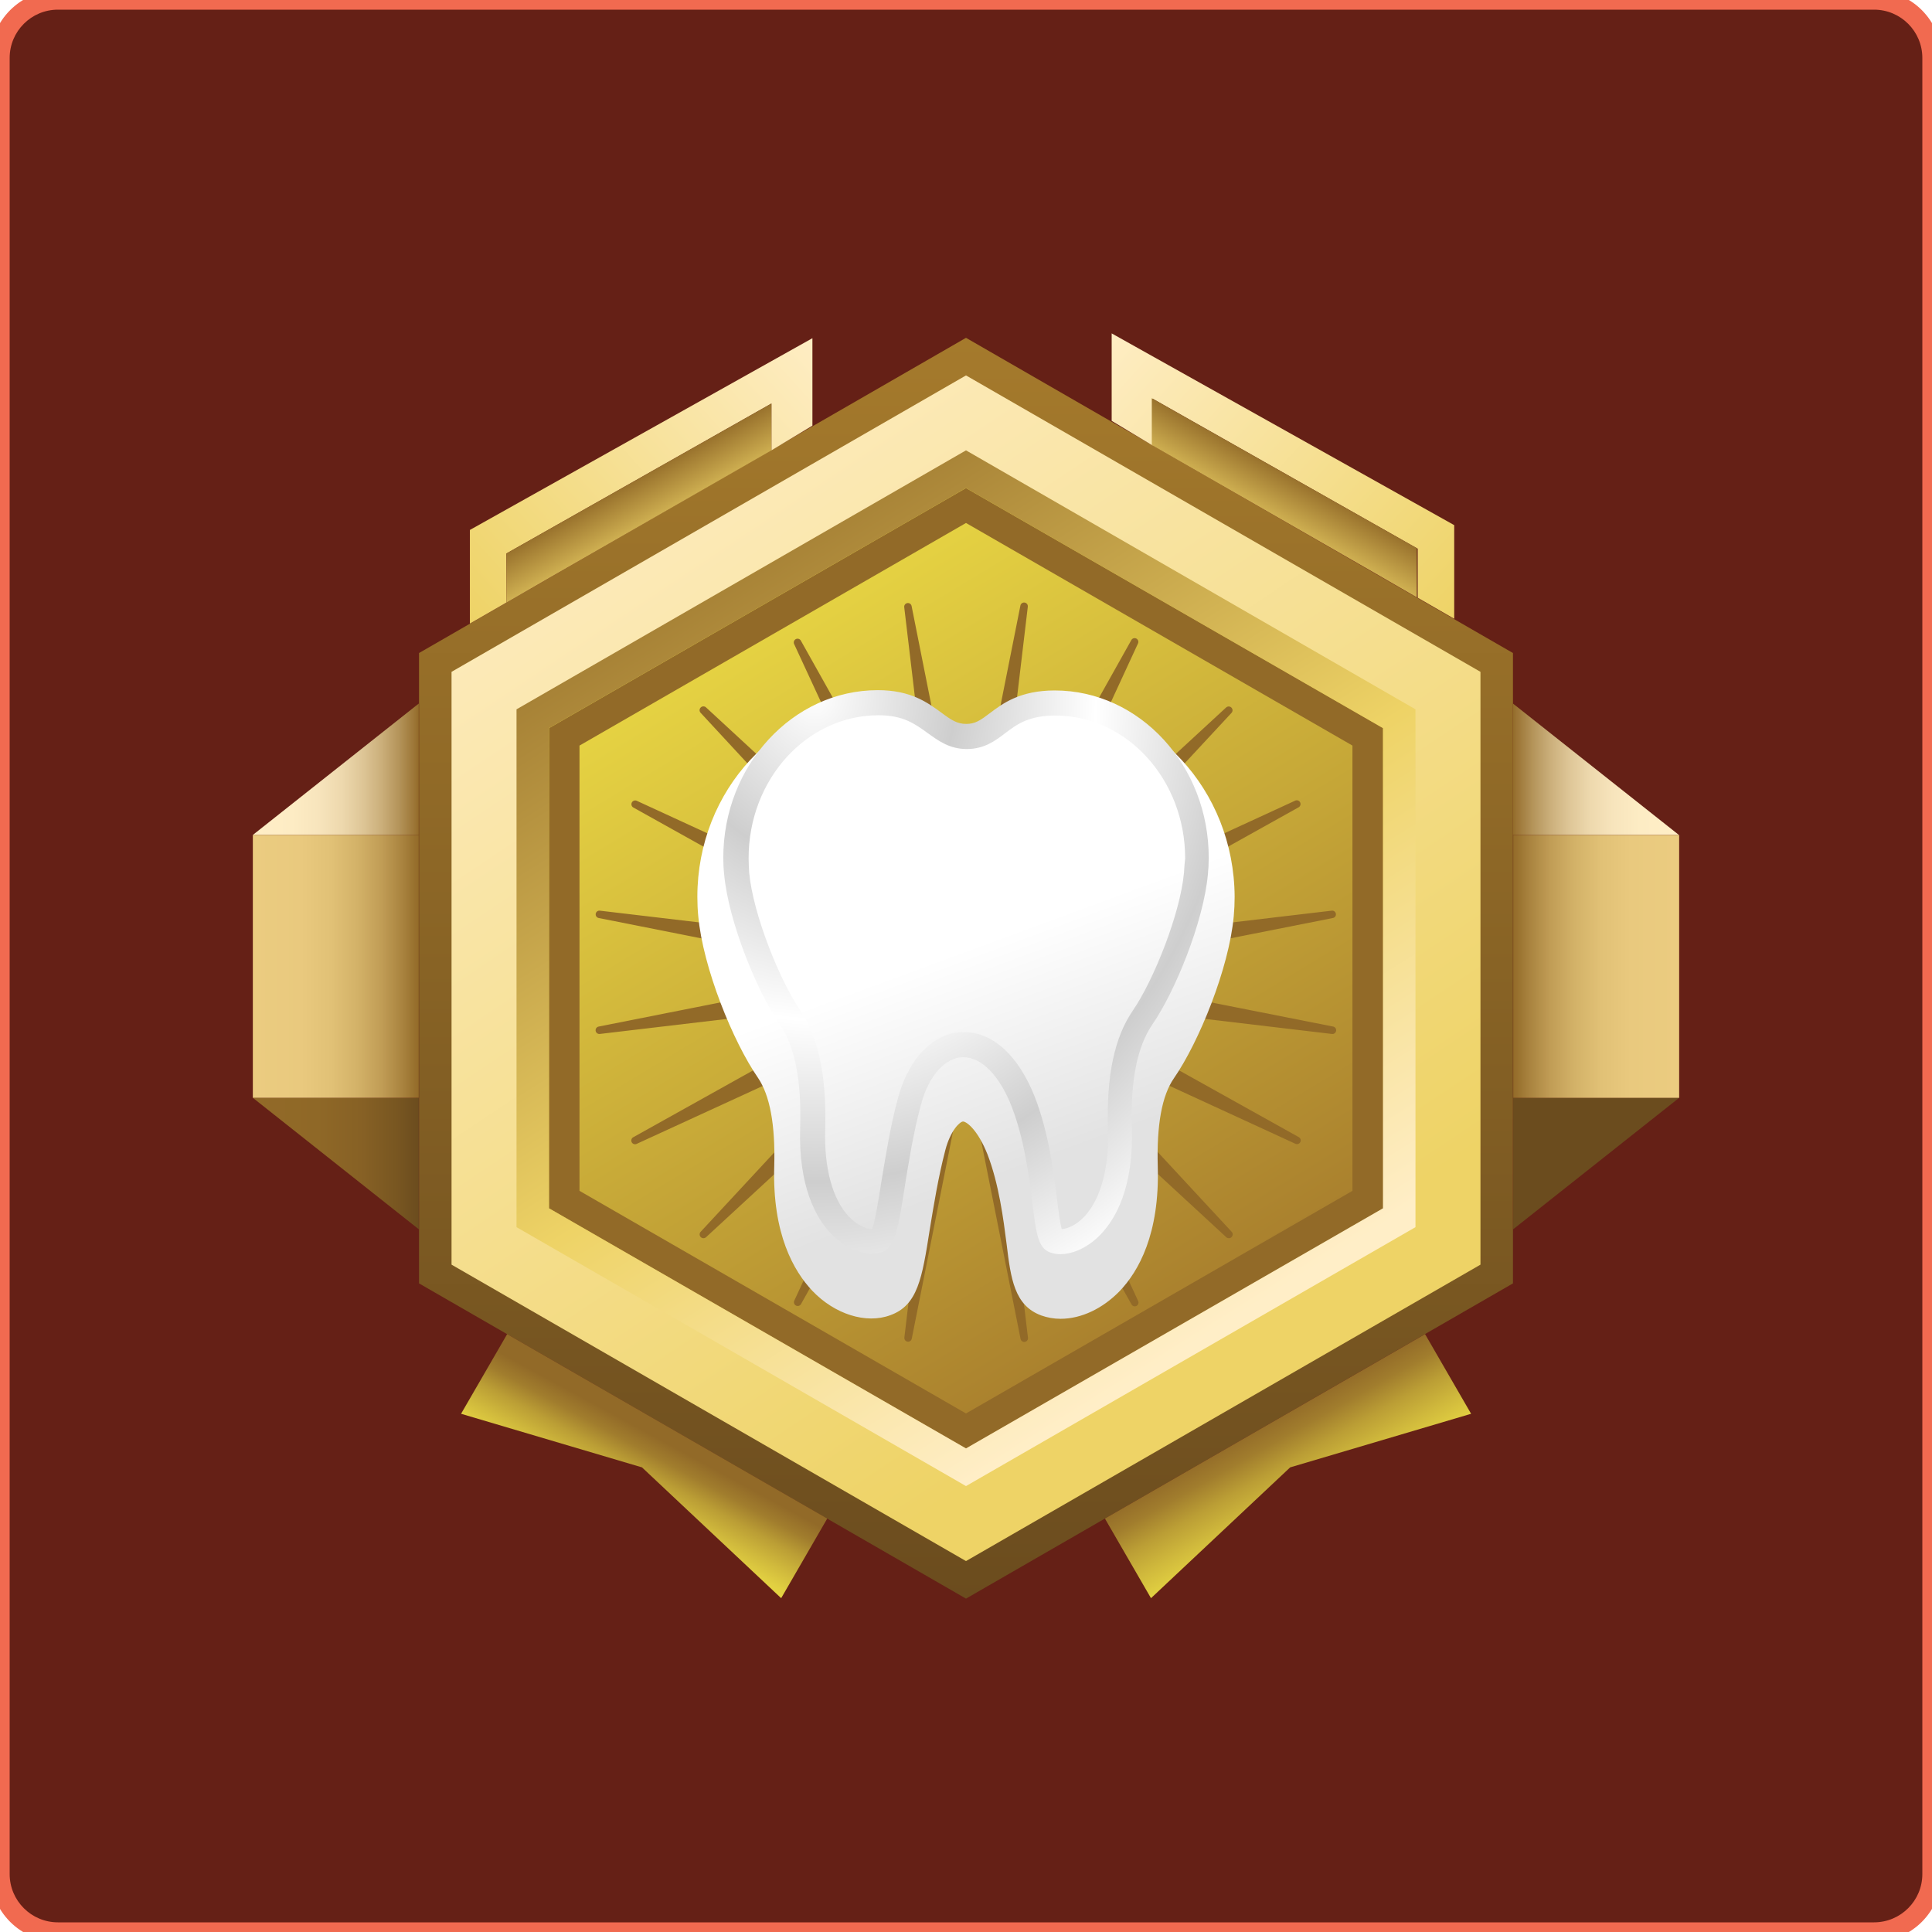 <svg width="200" height="200" viewBox="0 0 200 200" fill="none" xmlns="http://www.w3.org/2000/svg">
<path d="M0 6C0 2.686 2.686 0 6 0H194C197.314 0 200 2.686 200 6V194C200 197.314 197.314 200 194 200H6C2.686 200 0 197.314 0 194V6Z" fill="#652016"/>
<g clip-path="url(#clip0)">
<path d="M51.665 72.389V128.069L100 155.913L148.335 128.069V72.389L100 44.546L51.665 72.389Z" fill="url(#paint0_linear)"/>
<path d="M100.381 89.079L105.629 62.701C105.636 62.651 105.654 62.603 105.68 62.559C105.707 62.516 105.742 62.478 105.783 62.448C105.824 62.418 105.87 62.396 105.92 62.384C105.97 62.372 106.021 62.369 106.071 62.377C106.122 62.385 106.17 62.402 106.214 62.429C106.258 62.455 106.296 62.49 106.326 62.531C106.356 62.572 106.378 62.618 106.39 62.668C106.402 62.717 106.404 62.769 106.397 62.819L103.224 89.526C103.212 89.616 103.232 89.707 103.28 89.783C103.328 89.859 103.401 89.916 103.487 89.944C103.573 89.972 103.666 89.969 103.75 89.935C103.834 89.902 103.904 89.841 103.947 89.761L117.11 66.27C117.157 66.179 117.238 66.11 117.336 66.078C117.433 66.047 117.54 66.055 117.631 66.102C117.723 66.149 117.792 66.23 117.823 66.328C117.855 66.425 117.846 66.531 117.799 66.622L106.509 91.065C106.468 91.146 106.458 91.24 106.48 91.328C106.502 91.416 106.554 91.494 106.628 91.548C106.702 91.601 106.792 91.627 106.883 91.621C106.974 91.614 107.06 91.576 107.125 91.512L126.915 73.25C126.952 73.213 126.995 73.184 127.043 73.165C127.091 73.145 127.143 73.134 127.195 73.134C127.247 73.134 127.299 73.145 127.347 73.165C127.395 73.184 127.439 73.213 127.475 73.25C127.512 73.287 127.541 73.331 127.561 73.379C127.581 73.427 127.592 73.478 127.592 73.53C127.592 73.582 127.581 73.633 127.561 73.681C127.541 73.729 127.512 73.773 127.475 73.81L109.144 93.543C109.08 93.608 109.041 93.693 109.035 93.784C109.028 93.875 109.054 93.965 109.108 94.039C109.162 94.112 109.24 94.165 109.328 94.186C109.417 94.208 109.51 94.198 109.592 94.158L134.068 82.887C134.16 82.841 134.267 82.834 134.365 82.866C134.463 82.899 134.543 82.969 134.589 83.061C134.636 83.153 134.643 83.259 134.611 83.357C134.578 83.454 134.508 83.535 134.416 83.581L110.87 96.714C110.791 96.757 110.729 96.826 110.696 96.91C110.663 96.994 110.66 97.087 110.688 97.172C110.715 97.258 110.773 97.331 110.849 97.379C110.925 97.427 111.016 97.447 111.106 97.435L137.869 94.27C137.967 94.26 138.066 94.287 138.144 94.347C138.222 94.407 138.275 94.495 138.29 94.592C138.306 94.689 138.284 94.789 138.229 94.87C138.173 94.952 138.089 95.009 137.992 95.03L111.554 100.271C111.464 100.287 111.383 100.333 111.324 100.403C111.265 100.472 111.233 100.56 111.233 100.651C111.233 100.742 111.265 100.831 111.324 100.9C111.383 100.97 111.464 101.016 111.554 101.032L137.992 106.267C138.094 106.283 138.185 106.339 138.246 106.423C138.306 106.506 138.331 106.61 138.315 106.712C138.298 106.813 138.242 106.904 138.159 106.965C138.075 107.025 137.971 107.05 137.869 107.033L111.151 103.868C111.061 103.856 110.97 103.876 110.894 103.924C110.817 103.972 110.76 104.045 110.732 104.131C110.704 104.216 110.707 104.309 110.741 104.393C110.774 104.477 110.836 104.546 110.915 104.589L134.461 117.722C134.546 117.771 134.609 117.851 134.637 117.946C134.665 118.04 134.655 118.141 134.611 118.229C134.567 118.317 134.491 118.384 134.398 118.418C134.305 118.452 134.203 118.449 134.113 118.41L109.637 107.145C109.555 107.105 109.462 107.095 109.373 107.116C109.284 107.138 109.206 107.191 109.153 107.264C109.099 107.338 109.073 107.428 109.08 107.519C109.086 107.61 109.125 107.695 109.188 107.76L127.492 127.504C127.567 127.579 127.608 127.679 127.608 127.784C127.608 127.889 127.567 127.99 127.492 128.064C127.418 128.138 127.317 128.18 127.212 128.18C127.107 128.18 127.006 128.138 126.932 128.064L107.142 109.802C107.077 109.738 106.991 109.7 106.9 109.693C106.809 109.687 106.719 109.713 106.645 109.766C106.571 109.82 106.519 109.898 106.497 109.986C106.475 110.075 106.485 110.168 106.526 110.249L117.816 134.669C117.863 134.761 117.872 134.867 117.84 134.964C117.808 135.062 117.739 135.143 117.648 135.19C117.557 135.236 117.45 135.245 117.352 135.213C117.255 135.182 117.173 135.113 117.127 135.022L103.964 111.53C103.92 111.451 103.851 111.39 103.767 111.356C103.683 111.323 103.59 111.32 103.504 111.348C103.418 111.376 103.345 111.433 103.297 111.509C103.249 111.585 103.229 111.676 103.24 111.765L106.413 138.467C106.43 138.569 106.405 138.673 106.345 138.756C106.284 138.84 106.193 138.896 106.091 138.912C105.989 138.928 105.885 138.903 105.801 138.843C105.718 138.783 105.662 138.692 105.645 138.59L100.398 112.213C100.383 112.123 100.336 112.042 100.266 111.983C100.196 111.924 100.108 111.892 100.017 111.892C99.926 111.892 99.837 111.924 99.768 111.983C99.698 112.042 99.651 112.123 99.636 112.213L94.383 138.59C94.361 138.686 94.304 138.771 94.222 138.826C94.141 138.881 94.041 138.903 93.943 138.888C93.846 138.872 93.758 138.82 93.698 138.741C93.638 138.663 93.61 138.565 93.62 138.467L96.793 111.765C96.805 111.676 96.785 111.585 96.737 111.509C96.689 111.433 96.615 111.376 96.53 111.348C96.444 111.32 96.351 111.323 96.267 111.356C96.183 111.39 96.114 111.451 96.07 111.53L82.907 135.022C82.854 135.102 82.773 135.16 82.68 135.184C82.587 135.209 82.488 135.198 82.402 135.155C82.316 135.111 82.249 135.038 82.214 134.948C82.179 134.859 82.178 134.759 82.212 134.669L93.508 110.249C93.549 110.168 93.559 110.075 93.537 109.986C93.515 109.898 93.463 109.82 93.389 109.766C93.315 109.713 93.225 109.687 93.134 109.693C93.043 109.7 92.957 109.738 92.892 109.802L73.102 128.064C73.028 128.138 72.927 128.18 72.822 128.18C72.717 128.18 72.616 128.138 72.542 128.064C72.467 127.99 72.425 127.889 72.425 127.784C72.425 127.679 72.467 127.579 72.542 127.504L90.84 107.783C90.903 107.718 90.942 107.632 90.948 107.541C90.955 107.45 90.929 107.36 90.876 107.287C90.822 107.213 90.744 107.161 90.655 107.139C90.567 107.117 90.473 107.127 90.391 107.168L65.915 118.41C65.824 118.457 65.718 118.465 65.62 118.434C65.522 118.402 65.441 118.333 65.394 118.242C65.347 118.151 65.338 118.045 65.37 117.947C65.401 117.85 65.471 117.769 65.562 117.722L89.108 104.589C89.187 104.546 89.249 104.477 89.282 104.393C89.315 104.309 89.318 104.216 89.29 104.131C89.262 104.045 89.205 103.972 89.129 103.924C89.052 103.876 88.962 103.856 88.872 103.868L62.103 107.033C62.053 107.041 62.001 107.039 61.952 107.027C61.902 107.014 61.855 106.993 61.814 106.963C61.773 106.932 61.738 106.895 61.712 106.851C61.686 106.808 61.668 106.759 61.66 106.709C61.653 106.659 61.655 106.607 61.667 106.558C61.679 106.508 61.701 106.462 61.731 106.421C61.761 106.38 61.799 106.345 61.843 106.319C61.887 106.292 61.935 106.275 61.985 106.267L88.401 101.032C88.491 101.016 88.573 100.97 88.631 100.9C88.69 100.831 88.722 100.742 88.722 100.651C88.722 100.56 88.69 100.472 88.631 100.403C88.573 100.333 88.491 100.287 88.401 100.271L61.963 95.03C61.868 95.008 61.785 94.951 61.73 94.871C61.675 94.79 61.653 94.692 61.668 94.595C61.683 94.499 61.734 94.412 61.81 94.352C61.887 94.291 61.983 94.262 62.081 94.27L88.85 97.435C88.939 97.447 89.03 97.427 89.106 97.379C89.183 97.331 89.24 97.258 89.268 97.172C89.296 97.087 89.293 96.994 89.259 96.91C89.226 96.826 89.164 96.757 89.085 96.714L65.54 83.581C65.459 83.528 65.401 83.447 65.377 83.354C65.352 83.261 65.363 83.163 65.406 83.077C65.45 82.991 65.524 82.925 65.613 82.89C65.703 82.855 65.802 82.854 65.893 82.887L90.369 94.158C90.451 94.198 90.544 94.208 90.633 94.186C90.721 94.165 90.799 94.112 90.853 94.039C90.907 93.965 90.933 93.875 90.926 93.784C90.919 93.693 90.881 93.608 90.817 93.543L72.536 73.798C72.462 73.724 72.42 73.624 72.42 73.519C72.42 73.414 72.462 73.313 72.536 73.239C72.61 73.165 72.711 73.123 72.816 73.123C72.921 73.123 73.022 73.165 73.097 73.239L92.886 91.512C92.951 91.576 93.037 91.614 93.128 91.621C93.219 91.627 93.31 91.601 93.383 91.548C93.457 91.494 93.51 91.416 93.531 91.328C93.553 91.24 93.543 91.146 93.503 91.065L82.195 66.645C82.162 66.555 82.162 66.455 82.198 66.366C82.233 66.276 82.299 66.203 82.385 66.159C82.471 66.116 82.57 66.105 82.663 66.13C82.756 66.154 82.837 66.212 82.89 66.292L96.053 89.784C96.097 89.863 96.166 89.924 96.25 89.958C96.334 89.991 96.427 89.994 96.513 89.966C96.599 89.938 96.672 89.881 96.72 89.805C96.768 89.729 96.788 89.638 96.777 89.549L93.604 62.841C93.596 62.744 93.625 62.648 93.686 62.572C93.746 62.495 93.834 62.445 93.93 62.43C94.027 62.415 94.125 62.437 94.206 62.492C94.287 62.546 94.344 62.629 94.366 62.724L99.613 89.079C99.625 89.173 99.67 89.259 99.741 89.322C99.811 89.384 99.903 89.419 99.997 89.419C100.092 89.419 100.183 89.384 100.254 89.322C100.325 89.259 100.37 89.173 100.381 89.079Z" fill="#926A28"/>
<path d="M100 165.488L43.379 132.857V67.601L100 34.971L156.621 67.601V132.857L100 165.488ZM52.422 127.639L100 155.046L147.579 127.639V72.825L100 45.419L52.422 72.825V127.639Z" fill="url(#paint1_linear)"/>
<path d="M100 161.601L46.743 130.916V69.548L100 38.863L153.258 69.548V130.916L100 161.601ZM55.258 126.006L100 151.779L144.742 126.006V74.459L100 48.685L55.258 74.459V126.006Z" fill="url(#paint2_linear)"/>
<path d="M100 149.939L56.834 125.083V75.376L100 50.525L143.167 75.376V125.083L100 149.939ZM59.99 123.276L100 146.32L140.005 123.276V77.182L100 54.138L59.99 77.182V123.276Z" fill="#926A28"/>
<path d="M100 153.838L53.47 127.035V73.429L100 46.621L146.53 73.429V127.035L100 153.838ZM56.833 125.083L100 149.939L143.167 125.083V75.376L100 50.525L56.833 75.376V125.083Z" fill="url(#paint3_linear)"/>
<path d="M52.5 138.109L47.729 146.354L66.459 151.902L80.866 165.443L85.637 157.199L52.5 138.109Z" fill="url(#paint4_linear)"/>
<path d="M147.522 138.109L152.288 146.354L133.558 151.902L119.15 165.443L114.379 157.199L147.522 138.109Z" fill="url(#paint5_linear)"/>
<path d="M26.174 86.433H43.351V72.831L26.174 86.433Z" fill="url(#paint6_linear)"/>
<path d="M173.798 86.433H156.621V72.831L173.798 86.433Z" fill="url(#paint7_linear)"/>
<path d="M26.174 113.645L43.351 127.253V113.645H26.174Z" fill="url(#paint8_linear)"/>
<path d="M43.351 86.434H26.174V113.645H43.351V86.434Z" fill="url(#paint9_linear)"/>
<path d="M173.826 113.645L156.644 127.253V113.645H173.826Z" fill="url(#paint10_linear)"/>
<path d="M156.649 113.65H173.826V86.439H156.649V113.65Z" fill="url(#paint11_linear)"/>
<path d="M52.422 57.298L79.858 41.772V46.621L84.101 44.065V35.01L48.643 54.86V64.553L52.422 62.377V57.298Z" fill="url(#paint12_linear)"/>
<path d="M56.856 59.827H56.845H56.856L68.354 53.221L56.856 59.827Z" fill="url(#paint13_linear)"/>
<path d="M52.421 62.388V57.298L79.857 41.772V46.621L56.856 59.827L52.421 62.388Z" fill="url(#paint14_linear)"/>
<path d="M142.331 59.329L142.337 59.334L142.331 59.329L130.828 52.729L142.331 59.329Z" fill="url(#paint15_linear)"/>
<path d="M146.76 56.801L119.324 41.274V46.123L115.08 43.567V34.512L150.539 54.362V64.055L146.76 61.879V56.801Z" fill="url(#paint16_linear)"/>
<path d="M146.67 61.84V56.75L119.234 41.224V46.073L142.236 59.279L146.67 61.84Z" fill="url(#paint17_linear)"/>
</g>
<g style="mix-blend-mode:luminosity" clip-path="url(#clip1)">
<g filter="url(#filter0_d)">
<path d="M109.117 68.752C104.604 68.752 102.226 70.577 100.823 71.66C100.61 71.815 100.183 72.155 100 72.248C99.969 72.248 99.969 72.248 99.969 72.248C99.817 72.186 99.237 71.784 98.963 71.598C97.438 70.484 95.121 68.783 90.852 68.783C80.576 68.783 72.19 77.787 72.19 88.833C72.19 89.513 72.22 90.194 72.281 90.813C72.769 96.197 75.88 103.839 78.472 107.583C79.691 109.378 80.271 112.441 80.149 116.711C79.935 123.765 82.192 127.602 84.082 129.613C86.4 132.057 89.663 133.079 92.163 132.15C94.999 131.129 95.456 128.344 96.249 123.27C96.645 120.857 97.133 117.824 97.865 115.04C98.414 112.967 99.39 112.1 99.695 112.1C100.061 112.1 101.219 112.967 102.226 115.504C103.415 118.598 103.872 122.187 104.208 124.817C104.635 128.344 105.001 131.16 107.806 132.181C108.416 132.398 109.087 132.522 109.788 132.522C111.923 132.522 114.149 131.47 115.917 129.644C117.838 127.633 120.064 123.765 119.851 116.742C119.729 112.472 120.278 109.408 121.528 107.614C124.12 103.87 127.23 96.228 127.718 90.844C127.779 90.194 127.81 89.513 127.81 88.833C127.749 77.756 119.393 68.752 109.117 68.752Z" fill="url(#paint18_linear)"/>
</g>
<path d="M109.178 71.475C105.58 71.475 103.781 72.836 102.47 73.826C101.494 74.569 100.945 74.94 100.03 74.94C99.085 74.94 98.475 74.538 97.439 73.764C96.036 72.743 94.298 71.444 90.882 71.444C82.07 71.444 74.874 79.241 74.874 88.802C74.874 89.389 74.904 89.977 74.965 90.534C75.422 95.423 78.35 102.601 80.698 106.005C82.283 108.295 82.985 111.822 82.832 116.772C82.649 122.868 84.479 126.086 86.034 127.726C87.62 129.366 89.815 130.139 91.309 129.613C92.682 129.118 92.987 127.169 93.657 122.868C94.054 120.393 94.542 117.298 95.335 114.359C96.127 111.358 97.865 109.439 99.725 109.439C101.616 109.439 103.476 111.358 104.726 114.545C106.038 117.948 106.525 121.723 106.861 124.508C107.257 127.633 107.44 129.18 108.691 129.644C109.026 129.768 109.361 129.83 109.758 129.83C111.16 129.83 112.746 129.056 113.966 127.757C115.521 126.117 117.351 122.899 117.168 116.803C117.015 111.853 117.717 108.356 119.302 106.036C121.65 102.632 124.577 95.454 125.035 90.565C125.096 89.977 125.126 89.421 125.126 88.833C125.157 79.272 117.991 71.475 109.178 71.475ZM122.565 90.349C122.169 94.65 119.394 101.518 117.29 104.582C115.369 107.366 114.515 111.389 114.698 116.896C114.82 120.95 113.935 124.167 112.228 125.962C111.374 126.859 110.49 127.2 109.91 127.231C109.727 126.612 109.575 125.281 109.422 124.167C109.056 121.259 108.569 117.298 107.135 113.586C105.458 109.316 102.805 106.84 99.787 106.84C96.707 106.84 94.084 109.47 92.956 113.678C92.133 116.742 91.645 119.898 91.218 122.466C90.944 124.26 90.578 126.457 90.273 127.231C89.724 127.231 88.809 126.89 87.894 125.962C86.186 124.167 85.302 120.95 85.424 116.896C85.577 111.389 84.723 107.366 82.832 104.582C80.728 101.518 77.953 94.65 77.557 90.349C77.526 89.854 77.496 89.359 77.496 88.833C77.496 80.664 83.534 74.043 90.944 74.043C93.505 74.043 94.725 74.94 96.005 75.868C97.134 76.673 98.262 77.539 100.091 77.539C101.891 77.539 103.049 76.673 104.056 75.899C105.245 75.002 106.465 74.074 109.239 74.074C116.649 74.074 122.687 80.695 122.687 88.864C122.626 89.359 122.595 89.854 122.565 90.349Z" fill="url(#paint19_radial)"/>
</g>
<path d="M6 1H194V-1H6V1ZM199 6V194H201V6H199ZM194 199H6V201H194V199ZM1 194V6H-1V194H1ZM6 199C3.239 199 1 196.761 1 194H-1C-1 197.866 2.134 201 6 201V199ZM199 194C199 196.761 196.761 199 194 199V201C197.866 201 201 197.866 201 194H199ZM194 1C196.761 1 199 3.239 199 6H201C201 2.134 197.866 -1 194 -1V1ZM6 -1C2.134 -1 -1 2.134 -1 6H1C1 3.239 3.239 1 6 1V-1Z" fill="#F16A50"/>
<defs>
<filter id="filter0_d" x="68.19" y="68.752" width="63.62" height="71.77" filterUnits="userSpaceOnUse" color-interpolation-filters="sRGB">
<feFlood flood-opacity="0" result="BackgroundImageFix"/>
<feColorMatrix in="SourceAlpha" type="matrix" values="0 0 0 0 0 0 0 0 0 0 0 0 0 0 0 0 0 0 127 0" result="hardAlpha"/>
<feOffset dy="4"/>
<feGaussianBlur stdDeviation="2"/>
<feColorMatrix type="matrix" values="0 0 0 0 0 0 0 0 0 0 0 0 0 0 0 0 0 0 0.25 0"/>
<feBlend mode="normal" in2="BackgroundImageFix" result="effect1_dropShadow"/>
<feBlend mode="normal" in="SourceGraphic" in2="effect1_dropShadow" result="shape"/>
</filter>
<linearGradient id="paint0_linear" x1="124.751" y1="140.934" x2="67.045" y2="45.597" gradientUnits="userSpaceOnUse">
<stop stop-color="#A57A2C"/>
<stop offset="1" stop-color="#F6E948"/>
</linearGradient>
<linearGradient id="paint1_linear" x1="100" y1="165.488" x2="100" y2="34.971" gradientUnits="userSpaceOnUse">
<stop stop-color="#6B4C1E"/>
<stop offset="1" stop-color="#A57A2C"/>
</linearGradient>
<linearGradient id="paint2_linear" x1="127.005" y1="140.498" x2="58.805" y2="38.344" gradientUnits="userSpaceOnUse">
<stop offset="0.03" stop-color="#EED366"/>
<stop offset="1" stop-color="#FFEEC7"/>
</linearGradient>
<linearGradient id="paint3_linear" x1="124.19" y1="138.685" x2="67.252" y2="47.762" gradientUnits="userSpaceOnUse">
<stop stop-color="#FFEEC7"/>
<stop offset="0.41" stop-color="#EED366"/>
<stop offset="1" stop-color="#926A28"/>
</linearGradient>
<linearGradient id="paint4_linear" x1="71.296" y1="150.616" x2="64.115" y2="163.832" gradientUnits="userSpaceOnUse">
<stop stop-color="#926A28"/>
<stop offset="0.12" stop-color="#A17D2D"/>
<stop offset="0.25" stop-color="#BB9E35"/>
<stop offset="0.385" stop-color="#D0B93C"/>
<stop offset="0.505" stop-color="#E1CF41"/>
<stop offset="0.635" stop-color="#EDDD45"/>
<stop offset="0.833" stop-color="#F4E647"/>
<stop offset="1" stop-color="#F6E948"/>
</linearGradient>
<linearGradient id="paint5_linear" x1="129.634" y1="147.915" x2="139.289" y2="164.913" gradientUnits="userSpaceOnUse">
<stop stop-color="#926A28"/>
<stop offset="0.12" stop-color="#A17D2D"/>
<stop offset="0.25" stop-color="#BB9E35"/>
<stop offset="0.385" stop-color="#D0B93C"/>
<stop offset="0.505" stop-color="#E1CF41"/>
<stop offset="0.635" stop-color="#EDDD45"/>
<stop offset="0.833" stop-color="#F4E647"/>
<stop offset="1" stop-color="#F6E948"/>
</linearGradient>
<linearGradient id="paint6_linear" x1="26.174" y1="79.632" x2="43.356" y2="79.632" gradientUnits="userSpaceOnUse">
<stop stop-color="#FFEEC7"/>
<stop offset="0.24" stop-color="#FDECC4"/>
<stop offset="0.4" stop-color="#F7E4BC"/>
<stop offset="0.54" stop-color="#EDD8AD"/>
<stop offset="0.66" stop-color="#DEC697"/>
<stop offset="0.77" stop-color="#CCB07C"/>
<stop offset="0.88" stop-color="#B4945A"/>
<stop offset="0.98" stop-color="#9A7333"/>
<stop offset="1" stop-color="#926A28"/>
</linearGradient>
<linearGradient id="paint7_linear" x1="173.798" y1="79.632" x2="156.616" y2="79.632" gradientUnits="userSpaceOnUse">
<stop stop-color="#FFEEC7"/>
<stop offset="0.24" stop-color="#FDECC4"/>
<stop offset="0.4" stop-color="#F7E4BC"/>
<stop offset="0.54" stop-color="#EDD8AD"/>
<stop offset="0.66" stop-color="#DEC697"/>
<stop offset="0.77" stop-color="#CCB07C"/>
<stop offset="0.88" stop-color="#B4945A"/>
<stop offset="0.98" stop-color="#9A7333"/>
<stop offset="1" stop-color="#926A28"/>
</linearGradient>
<linearGradient id="paint8_linear" x1="26.174" y1="120.451" x2="43.356" y2="120.451" gradientUnits="userSpaceOnUse">
<stop stop-color="#926A28"/>
<stop offset="0.39" stop-color="#8F6827"/>
<stop offset="0.65" stop-color="#876125"/>
<stop offset="0.87" stop-color="#785621"/>
<stop offset="1" stop-color="#6B4C1E"/>
</linearGradient>
<linearGradient id="paint9_linear" x1="26.174" y1="100.042" x2="43.356" y2="100.042" gradientUnits="userSpaceOnUse">
<stop stop-color="#EBCC80"/>
<stop offset="0.29" stop-color="#E9C97E"/>
<stop offset="0.47" stop-color="#E1C176"/>
<stop offset="0.63" stop-color="#D3B268"/>
<stop offset="0.78" stop-color="#C09C55"/>
<stop offset="0.91" stop-color="#A7813D"/>
<stop offset="1" stop-color="#926A28"/>
</linearGradient>
<linearGradient id="paint10_linear" x1="21858" y1="2204.56" x2="21331.6" y2="2204.56" gradientUnits="userSpaceOnUse">
<stop stop-color="#926A28"/>
<stop offset="0.39" stop-color="#8F6827"/>
<stop offset="0.65" stop-color="#876125"/>
<stop offset="0.87" stop-color="#785621"/>
<stop offset="1" stop-color="#6B4C1E"/>
</linearGradient>
<linearGradient id="paint11_linear" x1="173.826" y1="100.042" x2="156.644" y2="100.042" gradientUnits="userSpaceOnUse">
<stop stop-color="#EBCC80"/>
<stop offset="0.29" stop-color="#E9C97E"/>
<stop offset="0.47" stop-color="#E1C176"/>
<stop offset="0.63" stop-color="#D3B268"/>
<stop offset="0.78" stop-color="#C09C55"/>
<stop offset="0.91" stop-color="#A7813D"/>
<stop offset="1" stop-color="#926A28"/>
</linearGradient>
<linearGradient id="paint12_linear" x1="48.643" y1="64.553" x2="84.028" y2="32.404" gradientUnits="userSpaceOnUse">
<stop stop-color="#EED366"/>
<stop offset="1" stop-color="#FFEEC7"/>
</linearGradient>
<linearGradient id="paint13_linear" x1="808.744" y1="319.691" x2="806.447" y2="308.471" gradientUnits="userSpaceOnUse">
<stop offset="0.03" stop-color="#EED366"/>
<stop offset="1" stop-color="#FFEEC7"/>
</linearGradient>
<linearGradient id="paint14_linear" x1="68.427" y1="56.102" x2="64.773" y2="49.645" gradientUnits="userSpaceOnUse">
<stop stop-color="#EED366"/>
<stop offset="1" stop-color="#926A28"/>
</linearGradient>
<linearGradient id="paint15_linear" x1="1424.73" y1="313.385" x2="1427.03" y2="302.165" gradientUnits="userSpaceOnUse">
<stop offset="0.03" stop-color="#EED366"/>
<stop offset="1" stop-color="#FFEEC7"/>
</linearGradient>
<linearGradient id="paint16_linear" x1="150.539" y1="64.055" x2="115.154" y2="31.906" gradientUnits="userSpaceOnUse">
<stop stop-color="#EED366"/>
<stop offset="1" stop-color="#FFEEC7"/>
</linearGradient>
<linearGradient id="paint17_linear" x1="130.665" y1="55.553" x2="134.319" y2="49.097" gradientUnits="userSpaceOnUse">
<stop stop-color="#EED366"/>
<stop offset="1" stop-color="#926A28"/>
</linearGradient>
<linearGradient id="paint18_linear" x1="88.269" y1="67.414" x2="111.865" y2="131.39" gradientUnits="userSpaceOnUse">
<stop offset="0.427" stop-color="white"/>
<stop offset="0.771" stop-color="#E2E2E2"/>
</linearGradient>
<radialGradient id="paint19_radial" cx="0" cy="0" r="1" gradientUnits="userSpaceOnUse" gradientTransform="translate(84.428 71.876) scale(58.001 67.388)">
<stop stop-color="white"/>
<stop offset="0.25" stop-color="#CECECE"/>
<stop offset="0.5" stop-color="white"/>
<stop offset="0.75" stop-color="#CECECE"/>
<stop offset="1" stop-color="white"/>
</radialGradient>
<clipPath id="clip0">
<rect width="147.652" height="130.976" fill="white" transform="translate(26.174 34.512)"/>
</clipPath>
<clipPath id="clip1">
<rect width="72.879" height="72.712" fill="white" transform="translate(63.56 64.203)"/>
</clipPath>
</defs>
</svg>

